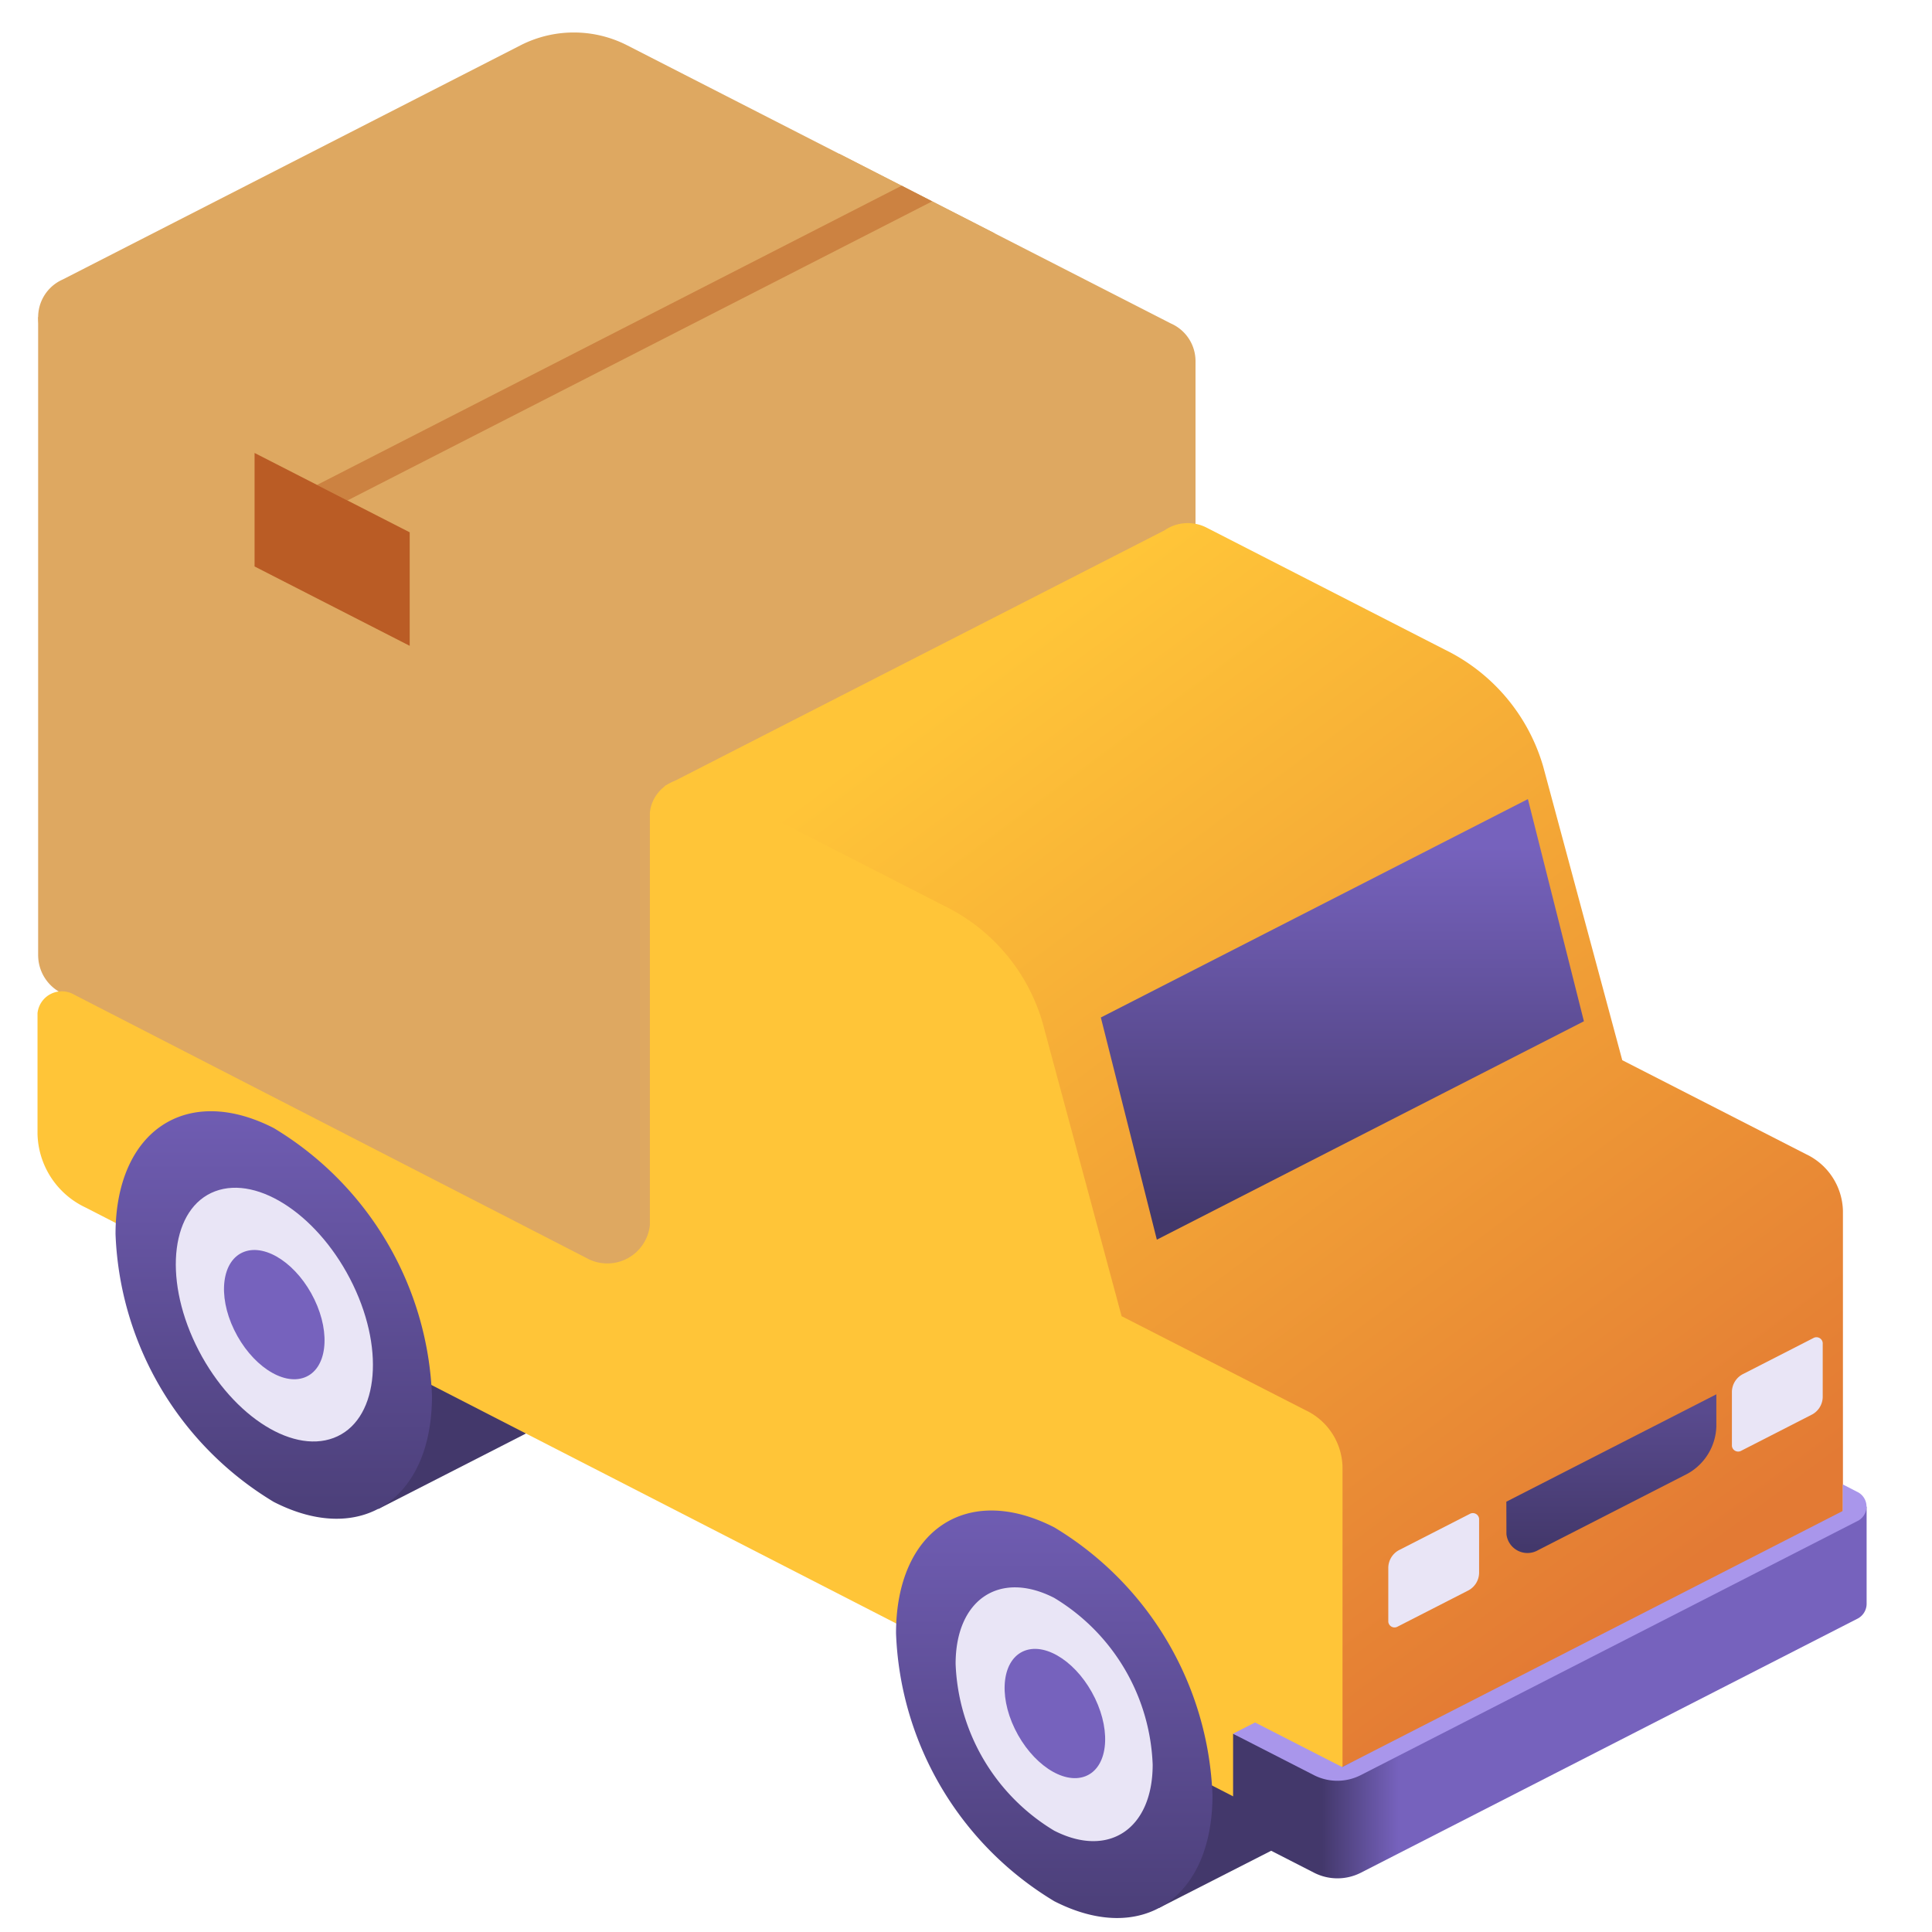 <svg xmlns="http://www.w3.org/2000/svg" xmlns:xlink="http://www.w3.org/1999/xlink" width="69" height="69" viewBox="0 0 69 69">
  <defs>
    <linearGradient id="linear-gradient" x1="40.886" y1="0.419" x2="41.045" y2="0.207" gradientUnits="objectBoundingBox">
      <stop offset="0" stop-color="#43386b"/>
      <stop offset="1" stop-color="#7662bd"/>
    </linearGradient>
    <linearGradient id="linear-gradient-2" x1="37.075" y1="0.419" x2="37.234" y2="0.207" xlink:href="#linear-gradient"/>
    <linearGradient id="linear-gradient-3" x1="14.81" y1="0.5" x2="14.947" y2="0.5" gradientUnits="objectBoundingBox">
      <stop offset="0" stop-color="#dea861"/>
      <stop offset="1" stop-color="#cc8241"/>
    </linearGradient>
    <linearGradient id="linear-gradient-4" x1="14.649" y1="0.231" x2="15.163" y2="0.728" gradientUnits="objectBoundingBox">
      <stop offset="0" stop-color="#dea861"/>
      <stop offset="1" stop-color="#ebcba0"/>
    </linearGradient>
    <linearGradient id="linear-gradient-5" x1="0.811" y1="0.824" x2="0.318" y2="0.075" gradientUnits="objectBoundingBox">
      <stop offset="0" stop-color="#e37a34"/>
      <stop offset="1" stop-color="#ffc538"/>
    </linearGradient>
    <linearGradient id="linear-gradient-6" x1="0.5" y1="0.965" x2="0.5" y2="0.107" xlink:href="#linear-gradient"/>
    <linearGradient id="linear-gradient-7" x1="0.5" y1="1.141" x2="0.5" y2="-0.1" xlink:href="#linear-gradient"/>
    <linearGradient id="linear-gradient-8" x1="0.5" y1="1.141" x2="0.5" y2="-0.1" xlink:href="#linear-gradient"/>
    <linearGradient id="linear-gradient-9" x1="0.14" y1="0.5" x2="0.261" y2="0.5" xlink:href="#linear-gradient"/>
    <linearGradient id="linear-gradient-10" x1="0.5" y1="0.965" x2="0.5" y2="0.107" gradientUnits="objectBoundingBox">
      <stop offset="0" stop-color="#43386b"/>
      <stop offset="1" stop-color="#594a8e"/>
    </linearGradient>
  </defs>
  <g id="_030-delivery_truck" data-name="030-delivery truck" transform="translate(-34.617 1.16)">
    <path id="Path_4986" data-name="Path 4986" d="M67.465,275.768l5.369-2.735h0a4.064,4.064,0,0,1,3.608.308,11.675,11.675,0,0,1,5.651,9.567c0,2.027-.766,3.45-1.973,4.057v0L74.966,289.6Z" transform="translate(-26.835 -236.868)" fill="url(#linear-gradient)"/>
    <path id="Path_4987" data-name="Path 4987" d="M255.246,384.182l5.369-2.735h0a4.064,4.064,0,0,1,3.608.308,11.675,11.675,0,0,1,5.651,9.567c0,2.027-.766,3.45-1.973,4.057v0l-5.155,2.629Z" transform="translate(-186.741 -331.024)" fill="url(#linear-gradient-2)"/>
    <g id="Group_4340" data-name="Group 4340" transform="translate(35.979 0)">
      <path id="Path_4988" data-name="Path 4988" d="M36.133,100.121V77.3l41.335,1.57v22.818a1.513,1.513,0,0,1-.876,1.344l-16.374,8.376a4.187,4.187,0,0,1-3.764,0l-19.444-9.946a1.513,1.513,0,0,1-.876-1.344Z" transform="translate(-36.133 -67.136)" fill="url(#linear-gradient-3)"/>
      <path id="Path_4989" data-name="Path 4989" d="M76.591,10.394,57.147.447a4.187,4.187,0,0,0-3.764,0L37.009,8.823a1.47,1.47,0,0,0,0,2.689l19.444,9.947a4.187,4.187,0,0,0,3.764,0l16.374-8.376A1.469,1.469,0,0,0,76.591,10.394Z" transform="translate(-36.133 0)" fill="url(#linear-gradient-4)"/>
      <path id="Path_4990" data-name="Path 4990" d="M114.629,35.789,93.745,46.472l-5.54-2.834,20.884-10.683Z" transform="translate(-80.475 -28.621)" fill="#dea861"/>
      <path id="Path_4991" data-name="Path 4991" d="M124.1,41.613,103.219,52.3l1.085.555,20.884-10.683Z" transform="translate(-93.26 -36.14)" fill="#cc8241"/>
      <path id="Path_4992" data-name="Path 4992" d="M93.745,117.015v4.054l-5.54-2.834v-4.054Z" transform="translate(-80.475 -99.164)" fill="#ba5c25"/>
    </g>
    <path id="Path_4993" data-name="Path 4993" d="M227.611,155.758l-6.566-3.358-2.823-10.485a6.73,6.73,0,0,0-3.517-4.179l-8.51-4.358a1.467,1.467,0,0,0-1.5.1l-14.875,7.609-2.983,1.526,24.209,38.08,17.88-9.143V157.782A2.3,2.3,0,0,0,227.611,155.758Z" transform="translate(-128.49 -115.696)" fill="url(#linear-gradient-5)"/>
    <path id="Path_4994" data-name="Path 4994" d="M361.386,403.375l2.494-1.276a.224.224,0,0,1,.334.171v1.94a.725.725,0,0,1-.415.637l-2.494,1.276a.224.224,0,0,1-.334-.171v-1.94A.726.726,0,0,1,361.386,403.375Z" transform="translate(-276.772 -349.19)" fill="#e9e5f6"/>
    <path id="Path_4995" data-name="Path 4995" d="M444.059,355.6l2.494-1.276a.224.224,0,0,1,.334.171v1.94a.725.725,0,0,1-.415.637l-2.494,1.276a.224.224,0,0,1-.334-.171v-1.94A.725.725,0,0,1,444.059,355.6Z" transform="translate(-347.173 -307.696)" fill="#e9e5f6"/>
    <path id="Path_4996" data-name="Path 4996" d="M74.674,221.965l-2.82-10.476a6.73,6.73,0,0,0-3.517-4.179l-8.51-4.358a1.343,1.343,0,0,0-2,1.025v14.736a1.529,1.529,0,0,1-2.283,1.165l-18.287-9.4a.872.872,0,0,0-1.3.665v4.317a2.981,2.981,0,0,0,1.707,2.62l36.322,18.638,8.578,4.4V227.348a2.3,2.3,0,0,0-1.319-2.024Z" transform="translate(0 -176.119)" fill="#ffc538"/>
    <path id="Path_4997" data-name="Path 4997" d="M307.065,208.169l-15.252,7.8,2,7.935,15.252-7.8Z" transform="translate(-217.88 -180.79)" fill="url(#linear-gradient-6)"/>
    <path id="Path_4998" data-name="Path 4998" d="M242.538,405.727c0-3.687,2.53-5.382,5.651-3.785a11.674,11.674,0,0,1,5.651,9.567c0,3.687-2.53,5.382-5.651,3.785A11.674,11.674,0,0,1,242.538,405.727Z" transform="translate(-175.92 -348.554)" fill="url(#linear-gradient-7)"/>
    <path id="Path_4999" data-name="Path 4999" d="M256.9,424.952c0-2.3,1.575-3.351,3.519-2.357a7.269,7.269,0,0,1,3.519,5.957c0,2.3-1.575,3.351-3.519,2.357A7.269,7.269,0,0,1,256.9,424.952Z" transform="translate(-188.154 -366.689)" fill="#e9e5f6"/>
    <path id="Path_20168" data-name="Path 20168" d="M1.421,0C2.266.036,3,1.178,3.063,2.551S2.492,5.009,1.647,4.974.067,3.8,0,2.423.576-.035,1.421,0Z" transform="translate(69.908 58.35) rotate(-23.078)" fill="#7662bd"/>
    <path id="Path_5000" data-name="Path 5000" d="M54.756,297.312c0-3.687,2.53-5.382,5.651-3.785a11.675,11.675,0,0,1,5.651,9.567c0,3.687-2.53,5.382-5.651,3.785A11.674,11.674,0,0,1,54.756,297.312Z" transform="translate(-16.013 -254.399)" fill="url(#linear-gradient-8)"/>
    <path id="Path_20169" data-name="Path 20169" d="M2.789,0c1.658.069,3.1,2.311,3.225,5.006S4.891,9.832,3.233,9.763.131,7.452.008,4.757,1.131-.068,2.789,0Z" transform="translate(39.732 42.48) rotate(-23.078)" fill="#e9e5f6"/>
    <path id="Path_20170" data-name="Path 20170" d="M1.421,0C2.266.036,3,1.178,3.063,2.551S2.492,5.009,1.647,4.974.067,3.8,0,2.423.576-.035,1.421,0Z" transform="translate(42.029 44.104) rotate(-23.078)" fill="#7662bd"/>
    <path id="Path_5001" data-name="Path 5001" d="M345.355,400.917l-18.344,8.9-3.381-1.44v3.484l2.9,1.484a1.841,1.841,0,0,0,1.655,0l17.725-9.067a.6.6,0,0,0,.346-.531v-3.484Z" transform="translate(-244.974 -347.618)" fill="url(#linear-gradient-9)"/>
    <path id="Path_5002" data-name="Path 5002" d="M324.413,402.763l3.111,1.592,17.879-9.146v-.948l.5.258a.58.58,0,0,1,0,1.062l-17.725,9.067a1.841,1.841,0,0,1-1.655,0l-2.9-1.484Z" transform="translate(-244.972 -342.406)" fill="#a996eb"/>
    <path id="Path_5003" data-name="Path 5003" d="M389.374,373.63l7.5-3.835v1.139a2,2,0,0,1-1.143,1.755l-5.228,2.674a.755.755,0,0,1-1.126-.576Z" transform="translate(-300.959 -321.158)" fill="url(#linear-gradient-10)"/>
    <path id="Path_5004" data-name="Path 5004" d="M206.277,229.437a2.467,2.467,0,0,0-1.315-1.617l-6.868-3.519v8.85l10.254,5.245Z" transform="translate(-138.073 -194.801)" fill="url(#linear-gradient-6)"/>
    <rect id="Rectangle_2433" data-name="Rectangle 2433" width="69" height="69" transform="translate(34.617 -1.16)" fill="none"/>
  </g>
</svg>
